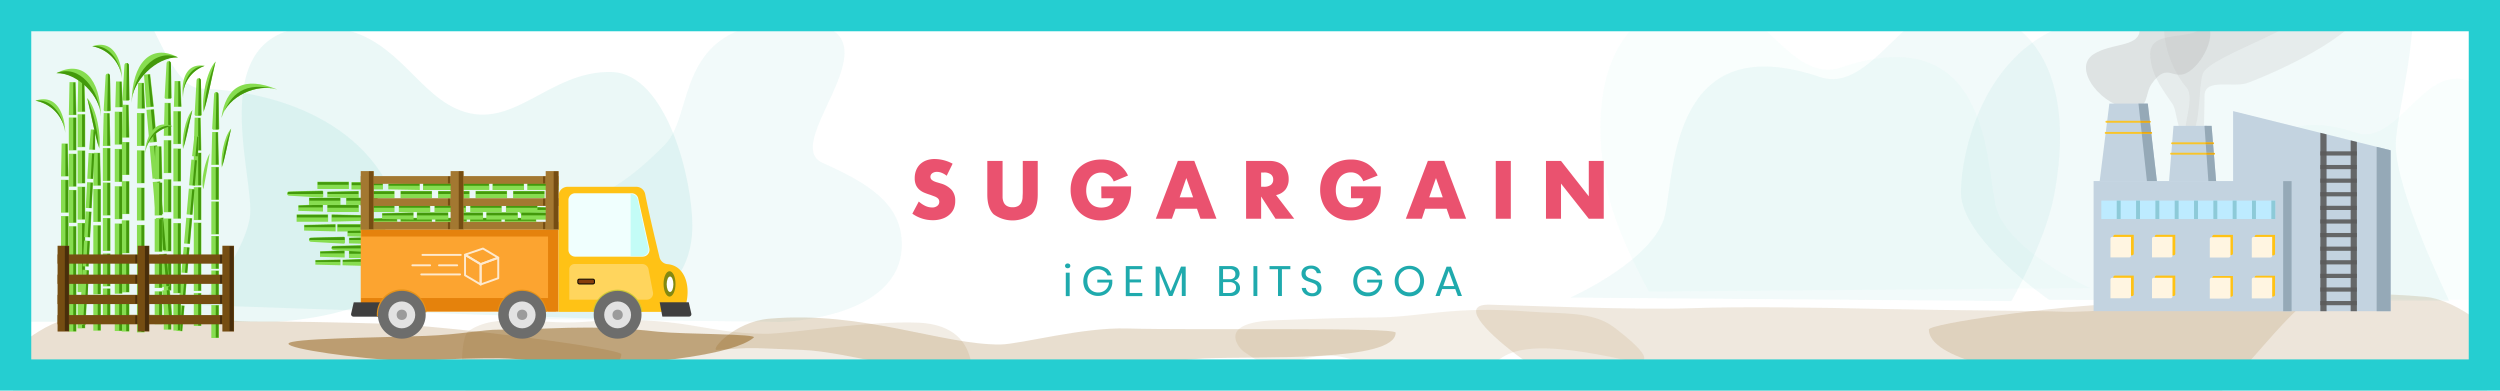 <svg xmlns="http://www.w3.org/2000/svg" xmlns:xlink="http://www.w3.org/1999/xlink" viewBox="0 0 640 100"><defs><style>.cls-1,.cls-31,.cls-41{fill:none;}.cls-19,.cls-2{fill:#fff;}.cls-3,.cls-4{fill:#3bb7b1;}.cls-10,.cls-3{opacity:0.1;}.cls-4{opacity:0.07;}.cls-5{fill:#79d1ca;opacity:0.15;}.cls-6{fill:#7de2db;opacity:0.05;}.cls-10,.cls-11,.cls-12,.cls-13,.cls-7,.cls-8,.cls-9{fill:#8e5c13;}.cls-7{opacity:0.5;}.cls-38,.cls-8{opacity:0.19;}.cls-9{opacity:0.16;}.cls-11{opacity:0.11;}.cls-12{opacity:0.2;}.cls-13{opacity:0.14;}.cls-14{fill:#87dd50;}.cls-15{fill:#43990b;}.cls-16{fill:#fca430;}.cls-17{fill:#ffc215;}.cls-18{fill:#e5820c;}.cls-19{opacity:0.31;}.cls-20{fill:#f0fffe;}.cls-21{clip-path:url(#clip-path);}.cls-22{fill:#c3fcf6;}.cls-23{fill:#3f3f3f;}.cls-24{fill:#e5921a;}.cls-25{fill:#6d6d6c;}.cls-26{fill:#e2e2e2;}.cls-27{fill:#9b9b9b;}.cls-28{fill:#ccc836;}.cls-29{fill:#838911;}.cls-30{opacity:0.76;}.cls-31{stroke:#fff;}.cls-31,.cls-41{stroke-linecap:round;stroke-linejoin:round;stroke-width:0.5px;}.cls-32{fill:#873e0c;stroke:#000;stroke-miterlimit:10;stroke-width:0.25px;}.cls-33{fill:#a37831;}.cls-34{fill:#754d12;}.cls-35{fill:#492e0b;}.cls-36,.cls-37,.cls-38{fill:#bababa;}.cls-36{opacity:0.36;}.cls-37{opacity:0.22;}.cls-39{fill:#c3d3e0;}.cls-40{fill:#95a9b7;}.cls-41{stroke:#ffc215;}.cls-41,.cls-46{opacity:0.9;}.cls-42{fill:#e8a613;}.cls-43{fill:#fff5e1;}.cls-44{fill:#bdebff;}.cls-45{fill:#8dcad8;}.cls-46{fill:#5b5b5b;}.cls-47{fill:#25ced1;}.cls-48{fill:#ea526f;}.cls-49{fill:#1faaad;}</style><clipPath id="clip-path"><path class="cls-1" d="M164.36,65.58H147.43a1.7,1.7,0,0,1-1.7-1.7V51.38a1.7,1.7,0,0,1,1.7-1.71h14.15A1.7,1.7,0,0,1,163.24,51L166,63.51A1.7,1.7,0,0,1,164.36,65.58Z"/></clipPath></defs><g id="TITLE"><rect class="cls-2" width="640" height="100"/></g><g id="Layer_23" data-name="Layer 23"><g id="cloud_bg" data-name="cloud bg"><path class="cls-3" d="M51.19,78.11S62.11,66,63.93,55.86,50,4.26,84.38,7c16.2,1.28,21.49,15.71,32.15,20.71,14.54,6.81,23.67-9.78,40.13-9.27,14.08.44,20.73,27.78,20.58,39.75-.27,21.45-23.66,23.41-23.66,23.41h0Z"/><path class="cls-4" d="M129.37,81.59s6.84-14.85,11.48-22.73c6.51-11.07,11.25-3.22,29.51-22,7.46-7.7,2.3-30.31,30.43-31.23,34.94-1.14-2.18,30.7,9.76,36.05C222,46.78,231,52.08,230.87,62.76c-.24,19.15-31.14,19.64-31.14,19.64h0Z"/><path class="cls-4" d="M524.54,76.74S502,61.2,502,49.25,510.16-.37,549.54,4.67C563.43,6.45,585.28-20,599.31-20.67c30.55-1.53,14,45.8,14,57.75S627,77,627,77Z"/><path class="cls-5" d="M-21.78,82.36S-2.5,60.58-2.5,49.28-35.8-19.89,14.11-19.89c20.7,0,25.79,42.16,37.3,42.57,25.33.9,51.3,13.21,52.46,42.41.64,15.81-33.09,17.27-33.09,17.27Z"/><path class="cls-6" d="M535.08,73.74S513.14,64,510.77,52.26s-2-47.73-39.6-34.95C457.9,21.82,449-3.23,435.07-1.13,404.83,3.44,409,36.43,411.34,48.15s10.81,26.49,10.81,26.49Z"/><path class="cls-6" d="M555.39,76.16s16.38-7.3,18.15-16S575,24.48,603.11,34c9.91,3.37,16.58-15.33,26.95-13.77,22.58,3.42,19.49,28.05,17.71,36.8s-8.06,19.78-8.06,19.78Z"/><path class="cls-4" d="M402,76.18s21.93-9.76,24.31-21.47,2-47.73,39.59-35C479.13,24.26,488.07-.79,502,1.31c30.24,4.58,26.1,37.57,23.73,49.28s-10.81,26.49-10.81,26.49Z"/></g><g id="ground"><path class="cls-7" d="M192.94,86.44c-5.23,4.46-26.61,6.48-37.58,7-9.64.41-22-1.75-27.54-1.79-11.38-.07-20.33,1-25.2.72-11.05-.6-28.77-3-28.77-4.38s21.89-1.53,35.11-2c8.89-.34,14.83-1.65,18.86-1.6,11.47.14,22.13-1.58,40.62.53C175.33,85.62,194.15,85.41,192.94,86.44Z"/><path class="cls-8" d="M2.1,92.43C4.42,93.5.17,112.43,14.39,113c11.85.44,32.09-3.3,51-3.75,14.75-.34,38.13-7,44.43-7.31,14.32-.6,49.22-3.66,49.24-11.24,0-1.48-44.07-7.33-61.2-7.85-11.52-.35-25.64-.59-30.86-.54-14.86.15-23-3.36-46.92-1.24C11.16,81.8.4,91.65,2.1,92.43Z"/><path class="cls-9" d="M638.82,87.44c-2.32,1.07,1.93,20-12.29,20.52-11.85.43-31.73-11.51-50.67-12-14.75-.34-38.48,1.16-44.78.89-14.32-.59-37.27-4.9-37.29-12.49,0-1.47,32.12-6.08,49.25-6.6,11.52-.34,25.64-.58,30.86-.53,14.86.14,23-3.36,46.92-1.25C629.76,76.81,640.52,86.65,638.82,87.44Z"/><path class="cls-10" d="M413.08,83.71c1.76,1.33,14.84,11.07,2.86,8.43-40.68-9-28.06,5.44-44.38,5.23-12.71-.16-24.92-6.12-30.35-6.29-12.35-.39-12.08,6.73-22.92-1.15-1-.74-7-7.32,7.76-7.92,9.92-.4,20.87-.72,25.37-.73,12.81,0,19.77-3.1,40.42-1.49C399.55,80.38,407.66,79.62,413.08,83.71Z"/><path class="cls-11" d="M119.76,84.92c-2.25,1.69-4.12,26.07,11.42,23.9,56.2-7.85,33.71-1.33,54.59-1.6C202,107,210,117.42,217,117.21c15.8-.49,30,3,31-13.56.11-1.62,5.85-20.29-13-21.05-12.7-.52-33.13,2.86-38.89,2.85-16.39,0-21-5.09-47.46-3C138.8,83.18,126.7,79.68,119.76,84.92Z"/><path class="cls-12" d="M183.52,89.58c10-.71,7.72-.52,21.94,0,11.86.44,32.63,7.4,51.56,7,14.75-.35,44.91-4.56,51.21-4.82,14.32-.6,49,1,49.06-6.6,0-1.48-51.56-.56-68.69-1.07-11.52-.35-27.24,4-32.47,4.1-14.86.14-35.28-8.71-59.23-6.6C188,82.34,181.65,89.71,183.52,89.58Z"/><path class="cls-13" d="M381.38,78c8.95.21,37.69,1.42,51.91.89,11.85-.43,31-.21,50,.23,14.75.34,38.12.4,44.42.67,14.33.59,67.2-6.67,61.55-1.61C576.73,89.35,565,110.47,547.83,111c-11.52.35-64-7.62-69.22-7.67-14.86-.14-41,3.71-64.94,1.6C404.73,104.13,366.21,77.63,381.38,78Z"/></g><g id="cane"><rect class="cls-14" x="15.62" y="46.03" width="1.95" height="8.42"/><rect class="cls-15" x="16.75" y="46.11" width="0.71" height="8.23"/><polygon class="cls-14" points="17.57 45.16 15.62 45.16 15.78 36.75 17.37 36.75 17.57 45.16"/><polygon class="cls-15" points="17.46 45.07 16.75 45.07 16.75 36.84 17.25 36.84 17.46 45.07"/><rect class="cls-14" x="15.62" y="55.31" width="1.95" height="8.42"/><rect class="cls-15" x="16.75" y="55.4" width="0.71" height="8.23"/><rect class="cls-14" x="15.62" y="73.87" width="1.95" height="8.42"/><rect class="cls-15" x="16.75" y="73.96" width="0.71" height="8.23"/><rect class="cls-14" x="15.62" y="64.59" width="1.95" height="8.42"/><rect class="cls-15" x="16.75" y="64.68" width="0.71" height="8.23"/><rect class="cls-14" x="23.89" y="48.39" width="1.95" height="8.42"/><rect class="cls-15" x="25.02" y="48.48" width="0.71" height="8.23"/><polygon class="cls-14" points="25.84 47.53 23.89 47.53 24.05 39.11 25.64 39.11 25.84 47.53"/><polygon class="cls-15" points="25.73 47.43 25.02 47.43 25.02 39.2 25.53 39.2 25.73 47.43"/><rect class="cls-14" x="23.89" y="57.67" width="1.95" height="8.42"/><rect class="cls-15" x="25.02" y="57.77" width="0.71" height="8.23"/><rect class="cls-14" x="23.89" y="76.23" width="1.95" height="8.42"/><rect class="cls-15" x="25.02" y="76.32" width="0.71" height="8.23"/><rect class="cls-14" x="23.89" y="66.95" width="1.95" height="8.42"/><rect class="cls-15" x="25.02" y="67.04" width="0.71" height="8.23"/><rect class="cls-14" x="19.87" y="47.8" width="1.95" height="8.42"/><rect class="cls-15" x="21.01" y="47.89" width="0.71" height="8.23"/><polygon class="cls-14" points="21.82 28.62 19.87 28.62 20.03 20.2 21.62 20.2 21.82 28.62"/><polygon class="cls-15" points="21.72 28.53 21.01 28.53 21.01 20.3 21.51 20.3 21.72 28.53"/><rect class="cls-14" x="19.87" y="57.08" width="1.95" height="8.42"/><rect class="cls-15" x="21.01" y="57.18" width="0.71" height="8.23"/><rect class="cls-14" x="19.87" y="29.25" width="1.95" height="8.42"/><rect class="cls-15" x="21.01" y="29.33" width="0.71" height="8.23"/><rect class="cls-14" x="19.87" y="38.53" width="1.95" height="8.42"/><rect class="cls-15" x="21.01" y="38.62" width="0.71" height="8.23"/><rect class="cls-14" x="19.87" y="75.64" width="1.95" height="8.42"/><rect class="cls-15" x="21.01" y="75.73" width="0.71" height="8.23"/><rect class="cls-14" x="19.87" y="66.36" width="1.95" height="8.42"/><rect class="cls-15" x="21.01" y="66.45" width="0.71" height="8.23"/><rect class="cls-14" x="41.93" y="35.89" width="1.95" height="8.42"/><rect class="cls-15" x="43.06" y="35.98" width="0.71" height="8.23"/><rect class="cls-14" x="41.93" y="45.91" width="1.95" height="8.42"/><rect class="cls-15" x="43.06" y="46" width="0.71" height="8.23"/><rect class="cls-14" x="41.93" y="55.93" width="1.95" height="8.42"/><rect class="cls-15" x="43.06" y="56.03" width="0.71" height="8.23"/><rect class="cls-14" x="41.93" y="65.95" width="1.95" height="8.42"/><rect class="cls-15" x="43.06" y="66.05" width="0.71" height="8.23"/><rect class="cls-14" x="41.93" y="75.97" width="1.95" height="8.42"/><rect class="cls-15" x="43.06" y="76.07" width="0.71" height="8.23"/><polygon class="cls-14" points="43.88 34.76 41.93 34.76 42.15 26.34 43.69 26.34 43.88 34.76"/><polygon class="cls-15" points="43.77 34.67 43.06 34.67 43.06 26.44 43.59 26.44 43.77 34.67"/><path class="cls-14" d="M43.54,25.29h-1a.37.37,0,0,1-.4-.32l.5-8.78c0-.18.2-.52.42-.52h.21a.56.56,0,0,1,.48.43L43.93,25A.36.36,0,0,1,43.54,25.29Z"/><path class="cls-15" d="M43.84,25.07c0,.17-.78.12-.78.12l.18-9.55a.93.93,0,0,1,.47.36C43.84,16.26,43.76,22.71,43.84,25.07Z"/><rect class="cls-14" x="54.1" y="42.74" width="1.95" height="8.42"/><rect class="cls-15" x="55.23" y="42.84" width="0.71" height="8.23"/><rect class="cls-14" x="54.1" y="51.58" width="1.95" height="8.42"/><rect class="cls-15" x="55.23" y="51.68" width="0.71" height="8.23"/><rect class="cls-14" x="54.1" y="60.42" width="1.95" height="8.42"/><rect class="cls-15" x="55.23" y="60.52" width="0.71" height="8.23"/><rect class="cls-14" x="54.1" y="69.26" width="1.95" height="8.42"/><rect class="cls-15" x="55.23" y="69.36" width="0.71" height="8.23"/><rect class="cls-14" x="54.1" y="78.1" width="1.95" height="8.42"/><rect class="cls-15" x="55.23" y="78.19" width="0.71" height="8.23"/><polygon class="cls-14" points="56.05 42.2 54.1 42.2 54.32 33.79 55.86 33.79 56.05 42.2"/><polygon class="cls-15" points="55.94 42.11 55.23 42.11 55.23 33.88 55.76 33.88 55.94 42.11"/><path class="cls-14" d="M55.71,33.21h-1a.37.37,0,0,1-.4-.32l.5-8.78c0-.18.2-.52.42-.52h.21a.55.55,0,0,1,.48.42l.22,8.88A.36.36,0,0,1,55.71,33.21Z"/><path class="cls-15" d="M56,33c0,.17-.78.12-.78.12l.18-9.55a1,1,0,0,1,.47.35C56,24.17,55.93,30.62,56,33Z"/><rect class="cls-14" x="49.61" y="39.08" width="1.95" height="8.42"/><rect class="cls-15" x="50.74" y="39.17" width="0.71" height="8.23"/><rect class="cls-14" x="49.61" y="47.92" width="1.95" height="8.42"/><rect class="cls-15" x="50.74" y="48.01" width="0.71" height="8.23"/><rect class="cls-14" x="49.61" y="57" width="1.95" height="8.42"/><rect class="cls-15" x="50.74" y="57.09" width="0.71" height="8.23"/><rect class="cls-14" x="49.61" y="66.07" width="1.95" height="8.42"/><rect class="cls-15" x="50.74" y="66.16" width="0.71" height="8.23"/><rect class="cls-14" x="49.61" y="75.03" width="1.95" height="8.42"/><rect class="cls-15" x="50.74" y="75.12" width="0.71" height="8.23"/><polygon class="cls-14" points="51.56 38.54 49.61 38.54 49.83 30.13 51.37 30.13 51.56 38.54"/><polygon class="cls-15" points="51.45 38.45 50.74 38.45 50.74 30.22 51.27 30.22 51.45 38.45"/><path class="cls-14" d="M51.22,29.66h-1a.37.37,0,0,1-.4-.32l.5-8.78c0-.18.2-.52.42-.52h.21a.54.54,0,0,1,.48.43l.22,8.87A.36.36,0,0,1,51.22,29.66Z"/><path class="cls-15" d="M51.52,29.44c0,.18-.78.12-.78.12L50.92,20a.93.93,0,0,1,.47.36C51.52,20.63,51.44,27.08,51.52,29.44Z"/><rect class="cls-14" x="26.33" y="37.9" width="1.95" height="8.42"/><rect class="cls-15" x="27.46" y="37.99" width="0.71" height="8.23"/><rect class="cls-14" x="26.33" y="46.74" width="1.95" height="8.42"/><rect class="cls-15" x="27.46" y="46.83" width="0.71" height="8.23"/><rect class="cls-14" x="26.33" y="55.81" width="1.95" height="8.42"/><rect class="cls-15" x="27.46" y="55.91" width="0.71" height="8.23"/><rect class="cls-14" x="26.33" y="64.89" width="1.95" height="8.42"/><rect class="cls-15" x="27.46" y="64.98" width="0.71" height="8.23"/><rect class="cls-14" x="26.33" y="73.85" width="1.95" height="8.42"/><rect class="cls-15" x="27.46" y="73.94" width="0.71" height="8.23"/><polygon class="cls-14" points="28.28 37.36 26.33 37.36 26.55 28.94 28.09 28.94 28.28 37.36"/><polygon class="cls-15" points="28.17 37.27 27.46 37.27 27.46 29.04 28 29.04 28.17 37.27"/><path class="cls-14" d="M27.94,28.48h-1a.37.37,0,0,1-.4-.32l.5-8.78c0-.18.2-.52.42-.52h.21a.54.54,0,0,1,.48.43l.23,8.87A.37.37,0,0,1,27.94,28.48Z"/><path class="cls-15" d="M28.25,28.26c0,.17-.79.12-.79.12l.18-9.55a.93.93,0,0,1,.47.36C28.24,19.45,28.16,25.9,28.25,28.26Z"/><rect class="cls-14" x="47.4" y="55.8" width="1.53" height="6.6" transform="translate(5.33 -3.97) rotate(5)"/><rect class="cls-15" x="48.29" y="55.91" width="0.56" height="6.45" transform="translate(5.34 -4.01) rotate(5)"/><rect class="cls-14" x="48.05" y="48.35" width="1.53" height="6.6" transform="translate(4.69 -4.06) rotate(5)"/><rect class="cls-15" x="48.94" y="48.48" width="0.56" height="6.45" transform="translate(4.69 -4.09) rotate(5)"/><rect class="cls-14" x="48.7" y="40.9" width="1.53" height="6.6" transform="translate(4.04 -4.14) rotate(5)"/><rect class="cls-15" x="49.59" y="41.01" width="0.56" height="6.45" transform="translate(4.04 -4.18) rotate(5)"/><polygon class="cls-14" points="50.69 40.1 49.17 39.97 49.76 34.83 50.92 34.93 50.69 40.1"/><polygon class="cls-15" points="50.63 40.02 50.04 39.97 50.48 34.96 50.84 34.99 50.63 40.02"/><rect class="cls-14" x="46.74" y="63.26" width="1.53" height="6.6" transform="translate(5.98 -3.89) rotate(5)"/><rect class="cls-15" x="47.63" y="63.37" width="0.56" height="6.45" transform="translate(5.99 -3.92) rotate(5)"/><rect class="cls-14" x="46.09" y="70.71" width="1.53" height="6.6" transform="translate(6.63 -3.8) rotate(5)"/><rect class="cls-15" x="46.98" y="70.82" width="0.56" height="6.45" transform="translate(6.63 -3.84) rotate(5)"/><rect class="cls-14" x="45.44" y="78.17" width="1.53" height="6.6" transform="translate(7.28 -3.72) rotate(5)"/><rect class="cls-15" x="46.33" y="78.27" width="0.56" height="6.45" transform="translate(7.28 -3.75) rotate(5)"/><rect class="cls-14" x="21.73" y="54.15" width="1.53" height="6.6" transform="translate(3.04 -1.1) rotate(3)"/><rect class="cls-15" x="22.62" y="54.24" width="0.56" height="6.45" transform="translate(3.04 -1.12) rotate(3)"/><rect class="cls-14" x="22.12" y="46.67" width="1.53" height="6.6" transform="translate(2.65 -1.13) rotate(3)"/><rect class="cls-15" x="23.01" y="46.79" width="0.56" height="6.45" transform="translate(2.65 -1.15) rotate(3)"/><rect class="cls-14" x="22.51" y="39.2" width="1.53" height="6.6" transform="translate(2.26 -1.16) rotate(3)"/><rect class="cls-15" x="23.4" y="39.3" width="0.56" height="6.45" transform="translate(2.26 -1.18) rotate(3)"/><polygon class="cls-14" points="24.36 38.37 22.83 38.29 23.25 33.13 24.41 33.19 24.36 38.37"/><polygon class="cls-15" points="24.29 38.29 23.71 38.26 23.97 33.23 24.33 33.25 24.29 38.29"/><rect class="cls-14" x="21.34" y="61.62" width="1.53" height="6.6" transform="translate(3.43 -1.07) rotate(3)"/><rect class="cls-15" x="22.23" y="61.71" width="0.56" height="6.45" transform="translate(3.43 -1.09) rotate(3)"/><rect class="cls-14" x="20.95" y="69.09" width="1.53" height="6.6" transform="translate(3.82 -1.04) rotate(3)"/><rect class="cls-15" x="21.84" y="69.19" width="0.56" height="6.45" transform="matrix(1, 0.05, -0.05, 1, 3.82, -1.06)"/><rect class="cls-14" x="20.55" y="76.56" width="1.53" height="6.6" transform="translate(4.21 -1.01) rotate(3)"/><rect class="cls-15" x="21.44" y="76.66" width="0.56" height="6.45" transform="translate(4.21 -1.03) rotate(3)"/><rect class="cls-14" x="31.18" y="36.36" width="1.95" height="8.42"/><rect class="cls-15" x="32.31" y="36.46" width="0.71" height="8.23"/><rect class="cls-14" x="31.18" y="46.38" width="1.95" height="8.42"/><rect class="cls-15" x="32.31" y="46.48" width="0.71" height="8.23"/><rect class="cls-14" x="31.18" y="56.4" width="1.95" height="8.42"/><rect class="cls-15" x="32.31" y="56.5" width="0.71" height="8.23"/><rect class="cls-14" x="31.18" y="66.43" width="1.95" height="8.42"/><rect class="cls-15" x="32.31" y="66.52" width="0.71" height="8.23"/><rect class="cls-14" x="31.18" y="76.45" width="1.95" height="8.42"/><rect class="cls-15" x="32.31" y="76.54" width="0.71" height="8.23"/><polygon class="cls-14" points="33.13 35.23 31.18 35.23 31.4 26.82 32.93 26.82 33.13 35.23"/><polygon class="cls-15" points="33.02 35.14 32.31 35.14 32.31 26.91 32.84 26.91 33.02 35.14"/><path class="cls-14" d="M32.79,25.76H31.74a.36.36,0,0,1-.39-.32l.5-8.78c0-.18.2-.52.41-.52h.21a.56.56,0,0,1,.49.43l.22,8.87A.36.36,0,0,1,32.79,25.76Z"/><path class="cls-15" d="M33.09,25.54c0,.18-.78.13-.78.13l.17-9.55a.9.9,0,0,1,.48.35C33.09,16.73,33,23.18,33.09,25.54Z"/><rect class="cls-14" x="29.38" y="47.68" width="1.95" height="8.42"/><rect class="cls-15" x="30.52" y="47.77" width="0.71" height="8.23"/><rect class="cls-14" x="29.38" y="38.13" width="1.95" height="8.42"/><rect class="cls-15" x="30.52" y="38.26" width="0.71" height="8.23"/><rect class="cls-14" x="29.38" y="28.59" width="1.95" height="8.42"/><rect class="cls-15" x="30.52" y="28.68" width="0.71" height="8.23"/><polygon class="cls-14" points="31.46 27.46 29.51 27.46 29.7 20.86 31.18 20.86 31.46 27.46"/><polygon class="cls-15" points="31.37 27.37 30.62 27.37 30.62 20.94 31.09 20.94 31.37 27.37"/><rect class="cls-14" x="29.38" y="57.22" width="1.95" height="8.42"/><rect class="cls-15" x="30.52" y="57.32" width="0.71" height="8.23"/><rect class="cls-14" x="29.38" y="66.77" width="1.95" height="8.42"/><rect class="cls-15" x="30.52" y="66.86" width="0.71" height="8.23"/><rect class="cls-14" x="29.38" y="76.32" width="1.95" height="8.42"/><rect class="cls-15" x="30.52" y="76.41" width="0.71" height="8.23"/><rect class="cls-14" x="35.06" y="48.03" width="1.95" height="8.42"/><rect class="cls-15" x="36.19" y="48.13" width="0.71" height="8.23"/><rect class="cls-14" x="35.06" y="38.49" width="1.95" height="8.42"/><rect class="cls-15" x="36.19" y="38.61" width="0.71" height="8.23"/><rect class="cls-14" x="35.06" y="28.94" width="1.95" height="8.42"/><rect class="cls-15" x="36.19" y="29.04" width="0.71" height="8.23"/><polygon class="cls-14" points="37.13 27.81 35.18 27.81 35.37 21.22 36.85 21.22 37.13 27.81"/><polygon class="cls-15" points="37.04 27.72 36.3 27.72 36.3 21.3 36.76 21.3 37.04 27.72"/><rect class="cls-14" x="35.06" y="57.58" width="1.95" height="8.42"/><rect class="cls-15" x="36.19" y="57.67" width="0.71" height="8.23"/><rect class="cls-14" x="35.06" y="67.12" width="1.95" height="8.42"/><rect class="cls-15" x="36.19" y="67.22" width="0.71" height="8.23"/><rect class="cls-14" x="35.06" y="76.67" width="1.95" height="8.42"/><rect class="cls-15" x="36.19" y="76.76" width="0.71" height="8.23"/><rect class="cls-14" x="17.62" y="48.63" width="1.95" height="8.42"/><rect class="cls-15" x="18.76" y="48.71" width="0.71" height="8.23"/><polygon class="cls-14" points="19.57 29.45 17.62 29.45 17.79 21.03 19.38 21.03 19.57 29.45"/><polygon class="cls-15" points="19.47 29.35 18.76 29.35 18.76 21.13 19.26 21.13 19.47 29.35"/><rect class="cls-14" x="17.62" y="57.91" width="1.95" height="8.42"/><rect class="cls-15" x="18.76" y="58" width="0.71" height="8.23"/><rect class="cls-14" x="17.62" y="30.08" width="1.95" height="8.42"/><rect class="cls-15" x="18.76" y="30.16" width="0.71" height="8.23"/><rect class="cls-14" x="17.62" y="39.36" width="1.95" height="8.42"/><rect class="cls-15" x="18.76" y="39.45" width="0.71" height="8.23"/><rect class="cls-14" x="17.62" y="76.47" width="1.95" height="8.42"/><rect class="cls-15" x="18.76" y="76.56" width="0.71" height="8.23"/><rect class="cls-14" x="17.62" y="67.19" width="1.95" height="8.42"/><rect class="cls-15" x="18.76" y="67.28" width="0.71" height="8.23"/><rect class="cls-14" x="39.47" y="46.5" width="1.95" height="8.42" transform="translate(-4.27 3.72) rotate(-5)"/><rect class="cls-15" x="40.61" y="46.54" width="0.71" height="8.23" transform="translate(-4.26 3.76) rotate(-5)"/><polygon class="cls-14" points="39.38 27.33 37.44 27.5 36.87 19.1 38.45 18.96 39.38 27.33"/><polygon class="cls-15" points="39.27 27.24 38.56 27.3 37.85 19.11 38.35 19.06 39.27 27.24"/><rect class="cls-14" x="40.28" y="55.75" width="1.95" height="8.42" transform="translate(-5.07 3.82) rotate(-5)"/><rect class="cls-15" x="41.42" y="55.8" width="0.71" height="8.23" transform="translate(-5.06 3.87) rotate(-5)"/><rect class="cls-14" x="37.86" y="28.02" width="1.95" height="8.42" transform="translate(-2.66 3.51) rotate(-5)"/><rect class="cls-15" x="38.99" y="28.06" width="0.71" height="8.23" transform="translate(-2.65 3.55) rotate(-5)"/><rect class="cls-14" x="38.67" y="37.27" width="1.95" height="8.42" transform="translate(-3.46 3.61) rotate(-5)"/><rect class="cls-15" x="39.8" y="37.31" width="0.71" height="8.23" transform="translate(-3.46 3.66) rotate(-5)"/><rect class="cls-14" x="41.9" y="74.24" width="1.95" height="8.42" transform="translate(-6.67 4.04) rotate(-5)"/><rect class="cls-15" x="43.03" y="74.28" width="0.71" height="8.23" transform="translate(-6.67 4.08) rotate(-5)"/><rect class="cls-14" x="41.09" y="64.99" width="1.95" height="8.42" transform="translate(-5.87 3.93) rotate(-5)"/><rect class="cls-15" x="42.23" y="65.04" width="0.71" height="8.23" transform="translate(-5.86 3.97) rotate(-5)"/><rect class="cls-14" x="44.39" y="47.56" width="1.95" height="8.42"/><rect class="cls-15" x="45.53" y="47.66" width="0.71" height="8.23"/><rect class="cls-14" x="44.39" y="38.02" width="1.95" height="8.42"/><rect class="cls-15" x="45.53" y="38.14" width="0.71" height="8.23"/><rect class="cls-14" x="44.39" y="28.47" width="1.95" height="8.42"/><rect class="cls-15" x="45.53" y="28.56" width="0.71" height="8.23"/><polygon class="cls-14" points="46.47 27.34 44.52 27.34 44.7 20.75 46.19 20.75 46.47 27.34"/><polygon class="cls-15" points="46.38 27.25 45.63 27.25 45.63 20.82 46.09 20.82 46.38 27.25"/><rect class="cls-14" x="44.39" y="57.11" width="1.95" height="8.42"/><rect class="cls-15" x="45.53" y="57.2" width="0.71" height="8.23"/><rect class="cls-14" x="44.39" y="66.65" width="1.95" height="8.42"/><rect class="cls-15" x="45.53" y="66.75" width="0.71" height="8.23"/><rect class="cls-14" x="44.39" y="76.2" width="1.95" height="8.42"/><rect class="cls-15" x="45.53" y="76.29" width="0.71" height="8.23"/><rect class="cls-14" x="39.6" y="46.74" width="1.95" height="8.42"/><rect class="cls-15" x="40.74" y="46.82" width="0.71" height="8.23"/><polygon class="cls-14" points="41.55 45.87 39.6 45.87 39.77 37.46 41.35 37.46 41.55 45.87"/><polygon class="cls-15" points="41.45 45.78 40.74 45.78 40.74 37.55 41.24 37.55 41.45 45.78"/><rect class="cls-14" x="39.6" y="56.02" width="1.95" height="8.42"/><rect class="cls-15" x="40.74" y="56.11" width="0.71" height="8.23"/><rect class="cls-14" x="39.6" y="74.58" width="1.95" height="8.42"/><rect class="cls-15" x="40.74" y="74.67" width="0.71" height="8.23"/><rect class="cls-14" x="39.6" y="65.3" width="1.95" height="8.42"/><rect class="cls-15" x="40.74" y="65.39" width="0.71" height="8.23"/><path class="cls-14" d="M56.67,30.18c1.71-5.69,9.1-8.84,14.33-7.26C62.42,19.38,57.82,22.15,56.67,30.18Z"/><path class="cls-15" d="M56.67,30.18c1.71-5.69,9.23-8.85,14.22-7.3C62.65,20.82,59.15,23.72,56.67,30.18Z"/><path class="cls-14" d="M45.57,14.68c-6.17-.2-11.72,6-11.88,11.7C33.79,16.09,38.6,11,45.57,14.68Z"/><path class="cls-15" d="M45.57,14.68c-5.64-.09-11.77,6.15-11.89,11.57C34.2,19,39.35,12.21,45.57,14.68Z"/><path class="cls-14" d="M14.45,18.72c5.9-.19,11.22,5.77,11.38,11.2C25.72,20.07,21.13,15.23,14.45,18.72Z"/><path class="cls-15" d="M14.45,18.72c5.4-.09,11.27,5.89,11.39,11.08C25.34,22.85,20.4,16.36,14.45,18.72Z"/><path class="cls-14" d="M52.39,16.86c-5.17-.89-6.08,4.45-5.52,8.24A8.27,8.27,0,0,1,52.39,16.86Z"/><path class="cls-15" d="M52.39,16.86c-3.66.05-5.73,4.09-5.52,8.24A8.27,8.27,0,0,1,52.39,16.86Z"/><path class="cls-14" d="M44.12,32.28c-4.88-1.91-6.84,3.14-7,7A8.24,8.24,0,0,1,44.12,32.28Z"/><path class="cls-15" d="M44.12,32.28c-3.6-.69-6.42,2.86-7,7A8.24,8.24,0,0,1,44.12,32.28Z"/><path class="cls-14" d="M9.08,25.78c5.62-1.91,7.58,3.91,7.62,8.25A9.36,9.36,0,0,0,9.08,25.78Z"/><path class="cls-15" d="M9.08,25.78c4.1-.59,7.12,3.57,7.62,8.25A9.36,9.36,0,0,0,9.08,25.78Z"/><path class="cls-14" d="M23.62,11.84c5.61-1.91,7.57,3.9,7.61,8.24A9.34,9.34,0,0,0,23.62,11.84Z"/><path class="cls-15" d="M23.62,11.84c4.1-.59,7.11,3.56,7.61,8.24A9.34,9.34,0,0,0,23.62,11.84Z"/><path class="cls-14" d="M55.21,15.74c-.59,2.79-2.22,9.92-3.12,13m3.12-13c-2.5,2.55-3.65,10-3.12,13"/><path class="cls-15" d="M55.17,15.76c-.75,2.72-1.94,9.58-2.94,12.56m2.94-12.56a40.24,40.24,0,0,0-2.94,12.56"/><path class="cls-14" d="M22.3,25.08c.59,2.79,2.23,9.91,3.12,13m-3.12-13c2.5,2.54,3.66,10,3.12,13"/><path class="cls-15" d="M22.34,25.1c.75,2.72,1.94,9.58,2.94,12.55M22.34,25.1a40.18,40.18,0,0,1,2.94,12.55"/><path class="cls-14" d="M49.26,28.19c-.45,2.15-1.71,7.63-2.4,10m2.4-10c-1.92,2-2.81,7.73-2.4,10"/><path class="cls-15" d="M49.23,28.2c-.58,2.1-1.49,7.38-2.26,9.66m2.26-9.66A30.92,30.92,0,0,0,47,37.86"/><path class="cls-14" d="M59.19,32.92c-.46,2.14-1.71,7.63-2.4,10m2.4-10c-1.93,2-2.81,7.72-2.4,10"/><path class="cls-15" d="M59.16,32.93c-.58,2.09-1.49,7.37-2.26,9.66m2.26-9.66a30.92,30.92,0,0,0-2.26,9.66"/><path class="cls-14" d="M53.68,39.26c-.29,2.2-1.22,7.23-1.61,9.19m1.61-9.19c-1.09,1.83-2.4,7-1.61,9.19"/></g><g id="hori_cane" data-name="hori cane"><rect class="cls-14" x="105.63" y="52.65" width="1.87" height="8.07" transform="translate(49.88 163.25) rotate(-90)"/><rect class="cls-15" x="106.21" y="52.25" width="0.68" height="7.89" transform="translate(50.36 162.74) rotate(-90)"/><polygon class="cls-14" points="101.7 55.75 101.7 57.62 93.63 57.46 93.63 55.94 101.7 55.75"/><polygon class="cls-15" points="101.61 55.85 101.61 56.53 93.72 56.53 93.72 56.05 101.61 55.85"/><rect class="cls-14" x="114.52" y="52.65" width="1.87" height="8.07" transform="translate(58.77 172.14) rotate(-90)"/><rect class="cls-15" x="115.12" y="52.25" width="0.68" height="7.89" transform="translate(59.27 171.65) rotate(-90)"/><rect class="cls-14" x="132.31" y="52.65" width="1.87" height="8.07" transform="translate(76.56 189.93) rotate(-90)"/><rect class="cls-15" x="132.9" y="52.25" width="0.68" height="7.89" transform="translate(77.05 189.43) rotate(-90)"/><rect class="cls-14" x="123.42" y="52.65" width="1.87" height="8.07" transform="translate(67.67 181.04) rotate(-90)"/><rect class="cls-15" x="124.01" y="52.25" width="0.68" height="7.89" transform="translate(68.16 180.54) rotate(-90)"/><rect class="cls-14" x="105.17" y="49.31" width="1.87" height="8.07" transform="translate(52.77 159.45) rotate(-90)"/><rect class="cls-15" x="105.77" y="48.9" width="0.68" height="7.89" transform="translate(53.26 158.95) rotate(-90)"/><rect class="cls-14" x="96.02" y="49.31" width="1.87" height="8.07" transform="translate(43.62 150.3) rotate(-90)"/><rect class="cls-15" x="96.64" y="48.9" width="0.68" height="7.89" transform="translate(44.14 149.83) rotate(-90)"/><rect class="cls-14" x="96.02" y="45.78" width="1.87" height="8.07" transform="translate(47.15 146.77) rotate(-90)"/><rect class="cls-15" x="96.62" y="45.38" width="0.68" height="7.89" transform="translate(47.64 146.28) rotate(-90)"/><rect class="cls-14" x="105.63" y="45.78" width="1.87" height="8.07" transform="translate(56.75 156.37) rotate(-90)"/><rect class="cls-15" x="106.22" y="45.38" width="0.68" height="7.89" transform="translate(57.24 155.88) rotate(-90)"/><rect class="cls-14" x="115.23" y="45.78" width="1.87" height="8.07" transform="translate(66.36 165.98) rotate(-90)"/><rect class="cls-15" x="115.83" y="45.38" width="0.68" height="7.89" transform="translate(66.85 165.49) rotate(-90)"/><rect class="cls-14" x="124.84" y="45.78" width="1.87" height="8.07" transform="translate(75.96 175.58) rotate(-90)"/><rect class="cls-15" x="125.43" y="45.38" width="0.68" height="7.89" transform="translate(76.45 175.09) rotate(-90)"/><rect class="cls-14" x="134.44" y="45.78" width="1.87" height="8.07" transform="translate(85.57 185.19) rotate(-90)"/><rect class="cls-15" x="135.04" y="45.38" width="0.68" height="7.89" transform="translate(86.06 184.7) rotate(-90)"/><rect class="cls-14" x="86.87" y="49.31" width="1.87" height="8.07" transform="translate(34.47 141.15) rotate(-90)"/><rect class="cls-15" x="87.47" y="48.9" width="0.68" height="7.89" transform="translate(34.96 140.65) rotate(-90)"/><polygon class="cls-14" points="91.84 48.88 91.84 50.75 83.78 50.53 83.78 49.06 91.84 48.88"/><polygon class="cls-15" points="91.75 48.98 91.75 49.66 83.86 49.66 83.86 49.15 91.75 48.98"/><path class="cls-14" d="M82.76,49.2v1a.34.34,0,0,1-.3.38L74,50.1c-.17,0-.49-.19-.49-.4v-.2A.51.51,0,0,1,74,49l8.51-.21A.33.33,0,0,1,82.76,49.2Z"/><path class="cls-15" d="M82.56,48.91c.16,0,.11.75.11.75h-9s0-.46.09-.48C74,49.05,80.29,49,82.56,48.91Z"/><polygon class="cls-14" points="82.69 52.29 82.69 54.16 76.37 53.98 76.37 52.55 82.69 52.29"/><polygon class="cls-15" points="82.6 52.37 82.6 53.09 76.45 53.09 76.45 52.64 82.6 52.37"/><rect class="cls-14" x="92.42" y="61.09" width="1.87" height="8.07" transform="translate(28.24 158.48) rotate(-90)"/><rect class="cls-15" x="93.02" y="60.68" width="0.68" height="7.89" transform="translate(28.73 157.98) rotate(-90)"/><polygon class="cls-14" points="97.39 60.66 97.39 62.52 89.33 62.31 89.33 60.84 97.39 60.66"/><polygon class="cls-15" points="97.3 60.76 97.3 61.44 89.42 61.44 89.42 60.93 97.3 60.76"/><path class="cls-14" d="M88.31,61v1a.34.34,0,0,1-.3.38l-8.42-.48c-.17,0-.49-.19-.49-.4v-.2a.51.51,0,0,1,.4-.46L88,60.6A.34.34,0,0,1,88.31,61Z"/><path class="cls-15" d="M88.11,60.69c.16,0,.11.75.11.75h-9s0-.46.09-.49C79.51,60.83,85.84,60.77,88.11,60.69Z"/><polygon class="cls-14" points="88.24 64.06 88.24 65.93 81.92 65.75 81.92 64.33 88.24 64.06"/><polygon class="cls-15" points="88.15 64.15 88.15 64.87 82 64.87 82 64.42 88.15 64.15"/><rect class="cls-14" x="98.2" y="63.24" width="1.87" height="8.07" transform="translate(31.86 166.41) rotate(-90)"/><rect class="cls-15" x="98.79" y="62.83" width="0.68" height="7.89" transform="translate(32.36 165.91) rotate(-90)"/><polygon class="cls-14" points="103.17 62.81 103.17 64.68 95.1 64.47 95.1 62.99 103.17 62.81"/><polygon class="cls-15" points="103.08 62.91 103.08 63.59 95.19 63.59 95.19 63.08 103.08 62.91"/><path class="cls-14" d="M94.09,63.13v1a.35.35,0,0,1-.31.38L85.37,64c-.17,0-.5-.19-.5-.4v-.2a.53.53,0,0,1,.41-.46l8.5-.21A.35.35,0,0,1,94.09,63.13Z"/><path class="cls-15" d="M93.88,62.84c.17,0,.12.75.12.75H84.94s0-.46.1-.48C85.29,63,91.61,62.92,93.88,62.84Z"/><polygon class="cls-14" points="94.02 66.22 94.02 68.09 87.7 67.91 87.7 66.48 94.02 66.22"/><polygon class="cls-15" points="93.93 66.3 93.93 67.02 87.77 67.02 87.77 66.57 93.93 66.3"/><rect class="cls-14" x="89.44" y="54.29" width="1.87" height="8.07" transform="translate(32.05 148.7) rotate(-90)"/><rect class="cls-15" x="90.04" y="53.89" width="0.68" height="7.89" transform="translate(32.55 148.21) rotate(-90)"/><polygon class="cls-14" points="84.87 54.88 84.87 56.75 92.94 56.54 92.94 55.07 84.87 54.88"/><polygon class="cls-15" points="84.96 54.98 84.96 55.66 92.85 55.66 92.85 55.15 84.96 54.98"/><polygon class="cls-14" points="85.92 57.37 85.92 59.24 77.85 59.03 77.85 57.56 85.92 57.37"/><polygon class="cls-15" points="85.83 57.48 85.83 58.16 77.94 58.16 77.94 57.65 85.83 57.48"/><polygon class="cls-14" points="97.02 58.84 97.02 60.71 88.95 60.5 88.95 59.03 97.02 58.84"/><polygon class="cls-15" points="96.92 58.95 96.92 59.63 89.04 59.63 89.04 59.12 96.92 58.95"/><polygon class="cls-14" points="87.16 66.43 87.16 67.92 80.73 67.75 80.73 66.58 87.16 66.43"/><polygon class="cls-15" points="87.09 66.52 87.09 67.06 80.8 67.06 80.8 66.65 87.09 66.52"/><path class="cls-14" d="M133,53.28v1a.35.35,0,0,0,.31.38l8.42-.48c.17,0,.49-.19.49-.4v-.2a.52.52,0,0,0-.41-.46l-8.5-.22A.35.35,0,0,0,133,53.28Z"/><path class="cls-15" d="M133.23,53c-.16,0-.11.75-.11.75h9a1.89,1.89,0,0,0-.09-.49C141.83,53.12,135.5,53.07,133.23,53Z"/><polygon class="cls-14" points="92.32 57.38 92.32 59.25 98.64 59.07 98.64 57.65 92.32 57.38"/><polygon class="cls-15" points="92.41 57.47 92.41 58.18 98.57 58.18 98.57 57.74 92.41 57.47"/><rect class="cls-14" x="79.02" y="51.8" width="1.87" height="8.07" transform="translate(24.13 135.79) rotate(-90)"/><rect class="cls-15" x="79.62" y="51.39" width="0.68" height="7.89" transform="translate(24.62 135.29) rotate(-90)"/><rect class="cls-14" x="93.07" y="43.53" width="1.87" height="8.07" transform="translate(46.44 141.57) rotate(-90)"/><rect class="cls-15" x="93.66" y="43.13" width="0.68" height="7.89" transform="translate(46.93 141.07) rotate(-90)"/><rect class="cls-14" x="84.35" y="43.42" width="1.87" height="8.07" transform="translate(37.83 132.73) rotate(-90)"/><rect class="cls-15" x="84.94" y="43.01" width="0.68" height="7.89" transform="translate(38.33 132.24) rotate(-90)"/><rect class="cls-14" x="82.19" y="47.5" width="1.87" height="8.07" transform="translate(31.6 134.66) rotate(-90)"/><rect class="cls-15" x="82.79" y="47.09" width="0.68" height="7.89" transform="translate(32.1 134.16) rotate(-90)"/><rect class="cls-14" x="91.71" y="47.5" width="1.87" height="8.07" transform="translate(41.11 144.17) rotate(-90)"/><rect class="cls-15" x="92.3" y="47.09" width="0.68" height="7.89" transform="translate(41.61 143.68) rotate(-90)"/><polygon class="cls-14" points="92.55 50.7 92.55 52.57 98.87 52.39 98.87 50.97 92.55 50.7"/><polygon class="cls-15" points="92.64 50.79 92.64 51.5 98.79 51.5 98.79 51.06 92.64 50.79"/><rect class="cls-14" x="114.32" y="49.31" width="1.87" height="8.07" transform="translate(61.91 168.6) rotate(-90)"/><rect class="cls-15" x="114.91" y="48.9" width="0.68" height="7.89" transform="translate(62.41 168.1) rotate(-90)"/><rect class="cls-14" x="123.47" y="49.31" width="1.87" height="8.07" transform="translate(71.06 177.74) rotate(-90)"/><rect class="cls-15" x="124.06" y="48.9" width="0.68" height="7.89" transform="translate(71.56 177.25) rotate(-90)"/><rect class="cls-14" x="132.62" y="49.31" width="1.87" height="8.07" transform="translate(80.21 186.89) rotate(-90)"/><rect class="cls-15" x="133.21" y="48.9" width="0.68" height="7.89" transform="translate(80.71 186.4) rotate(-90)"/><rect class="cls-14" x="109.81" y="51.26" width="1.87" height="8.07" transform="translate(55.45 166.03) rotate(-90)"/><rect class="cls-15" x="110.39" y="50.85" width="0.68" height="7.89" transform="translate(55.94 165.53) rotate(-90)"/><polygon class="cls-14" points="105.88 54.36 105.88 56.23 97.81 56.07 97.81 54.55 105.88 54.36"/><polygon class="cls-15" points="105.79 54.45 105.79 55.14 97.9 55.14 97.9 54.65 105.79 54.45"/><rect class="cls-14" x="118.7" y="51.26" width="1.87" height="8.07" transform="translate(64.34 174.93) rotate(-90)"/><rect class="cls-15" x="119.29" y="50.85" width="0.68" height="7.89" transform="translate(64.84 174.43) rotate(-90)"/><rect class="cls-14" x="136.49" y="51.26" width="1.87" height="8.07" transform="translate(82.13 192.72) rotate(-90)"/><rect class="cls-15" x="137.08" y="50.85" width="0.68" height="7.89" transform="translate(82.62 192.21) rotate(-90)"/><rect class="cls-14" x="127.6" y="51.26" width="1.87" height="8.07" transform="translate(73.24 183.82) rotate(-90)"/><rect class="cls-15" x="128.19" y="50.85" width="0.68" height="7.89" transform="translate(73.73 183.32) rotate(-90)"/><rect class="cls-14" x="111.39" y="43.67" width="1.87" height="8.07" transform="translate(64.62 160.03) rotate(-90)"/><rect class="cls-15" x="111.98" y="43.26" width="0.68" height="7.89" transform="translate(65.11 159.52) rotate(-90)"/><polygon class="cls-14" points="107.47 46.77 107.47 48.64 99.4 48.48 99.4 46.96 107.47 46.77"/><polygon class="cls-15" points="107.38 46.87 107.38 47.55 99.49 47.55 99.49 47.07 107.38 46.87"/><rect class="cls-14" x="120.29" y="43.67" width="1.87" height="8.07" transform="translate(73.52 168.92) rotate(-90)"/><rect class="cls-15" x="120.88" y="43.26" width="0.68" height="7.89" transform="translate(74.01 168.43) rotate(-90)"/><rect class="cls-14" x="138.08" y="43.67" width="1.87" height="8.07" transform="translate(91.31 186.71) rotate(-90)"/><rect class="cls-15" x="138.66" y="43.26" width="0.68" height="7.89" transform="translate(91.8 186.21) rotate(-90)"/><rect class="cls-14" x="129.18" y="43.67" width="1.87" height="8.07" transform="translate(82.41 177.82) rotate(-90)"/><rect class="cls-15" x="129.77" y="43.26" width="0.68" height="7.89" transform="translate(82.91 177.32) rotate(-90)"/></g><g id="truck"><rect class="cls-16" x="92.35" y="58.69" width="50.65" height="21.09"/><path class="cls-17" d="M173.38,79.84H143V50.14a2.31,2.31,0,0,1,2.31-2.32h17.58a2.32,2.32,0,0,1,2.27,1.86c1,5.11,2.85,12.75,3.68,16.19a2.31,2.31,0,0,0,2,1.75,5.19,5.19,0,0,1,2.35.75c2.45,1.55,3.52,5.42,2.37,9.74A2.33,2.33,0,0,1,173.38,79.84Z"/><rect class="cls-18" x="140.3" y="58.85" width="2.58" height="20.85"/><rect class="cls-18" x="115.7" y="53.06" width="3.4" height="49.88" transform="translate(39.39 195.4) rotate(-90)"/><rect class="cls-18" x="116.59" y="34.76" width="1.7" height="49.88" transform="translate(57.73 177.14) rotate(-90)"/><path class="cls-19" d="M165.57,76.71H145.74V68.88a1.34,1.34,0,0,1,1.39-1.29h17.28A1.63,1.63,0,0,1,166,68.86l1.16,6A1.58,1.58,0,0,1,165.57,76.71Z"/><path class="cls-20" d="M164.53,65.7H147.26A1.74,1.74,0,0,1,145.52,64V51.2a1.73,1.73,0,0,1,1.74-1.73H161.7a1.72,1.72,0,0,1,1.69,1.36l2.84,12.75A1.74,1.74,0,0,1,164.53,65.7Z"/><g id="window"><g class="cls-21"><rect class="cls-22" x="161.44" y="49.23" width="5.1" height="18.2"/></g></g><path class="cls-23" d="M98,81.06h-7.5a.62.62,0,0,1-.61-.76l.67-2.91H98Z"/><g id="wheel_3" data-name="wheel 3"><path class="cls-24" d="M96.49,81a6.38,6.38,0,0,1,12.72-1.07"/><circle class="cls-25" cx="102.86" cy="80.58" r="6.12"/><circle class="cls-26" cx="102.86" cy="80.61" r="3.44"/><circle class="cls-27" cx="102.86" cy="80.59" r="1.32"/></g><g id="wheel_1" data-name="wheel 1"><path class="cls-28" d="M151.77,79.67a6.4,6.4,0,0,1,12.69.11"/><circle class="cls-25" cx="158.11" cy="80.58" r="6.12"/><circle class="cls-26" cx="158.11" cy="80.61" r="3.44"/><circle class="cls-27" cx="158.11" cy="80.59" r="1.32"/></g><path class="cls-23" d="M169.56,81.05h6.82a.62.62,0,0,0,.6-.76l-.66-2.91h-7.44Z"/><ellipse class="cls-29" cx="171.4" cy="72.68" rx="1.53" ry="3.25"/><ellipse class="cls-2" cx="171.53" cy="72.77" rx="0.86" ry="1.98"/><g id="wheel_2" data-name="wheel 2"><path class="cls-24" d="M127.33,79.67a6.4,6.4,0,0,1,12.69.11"/><circle class="cls-25" cx="133.67" cy="80.58" r="6.12"/><circle class="cls-26" cx="133.67" cy="80.61" r="3.44"/><circle class="cls-27" cx="133.67" cy="80.59" r="1.32"/></g><g id="cube" class="cls-30"><polygon class="cls-31" points="127.55 71.22 123.04 72.83 123.04 67.62 127.55 66.01 127.55 71.22"/><polygon class="cls-31" points="119.05 70.47 123.04 72.83 123.04 67.62 119.05 65.26 119.05 70.47"/><polygon class="cls-31" points="127.55 65.94 123.04 67.64 119.05 65.19 123.64 63.63 127.55 65.94"/><line class="cls-31" x1="107.85" y1="70.25" x2="117.77" y2="70.25"/><line class="cls-31" x1="108.15" y1="65.26" x2="117.95" y2="65.26"/><line class="cls-31" x1="112.39" y1="67.92" x2="117.03" y2="67.92"/><line class="cls-31" x1="105.57" y1="67.92" x2="110.1" y2="67.92"/></g><rect class="cls-32" x="147.93" y="71.46" width="4.24" height="1.23" rx="0.34"/><g id="truck_fence" data-name="truck fence"><rect class="cls-33" x="92.35" y="56.78" width="50.68" height="1.98"/><rect class="cls-34" x="114.67" y="56.88" width="0.57" height="1.78"/><rect class="cls-34" x="139.02" y="56.88" width="0.57" height="1.78"/><rect class="cls-33" x="92.35" y="50.75" width="50.68" height="1.98"/><rect class="cls-34" x="114.67" y="50.85" width="0.57" height="1.78"/><rect class="cls-34" x="139.02" y="50.85" width="0.57" height="1.78"/><rect class="cls-33" x="92.35" y="45.08" width="50.68" height="1.98"/><rect class="cls-34" x="139.02" y="45.17" width="0.57" height="1.78"/><rect class="cls-34" x="114.67" y="45.17" width="0.57" height="1.78"/><rect class="cls-33" x="92.35" y="43.8" width="3.34" height="14.95"/><rect class="cls-34" x="94.44" y="43.86" width="1.14" height="14.78"/><rect class="cls-33" x="115.36" y="43.8" width="3.34" height="14.95"/><rect class="cls-34" x="117.44" y="43.85" width="1.14" height="14.78"/><rect class="cls-33" x="139.7" y="43.8" width="3.34" height="14.95"/><rect class="cls-34" x="141.74" y="43.88" width="1.14" height="14.78"/></g></g><g id="fence"><rect class="cls-34" x="14.74" y="80.66" width="45.16" height="2.36"/><rect class="cls-35" x="34.63" y="80.78" width="0.51" height="2.13"/><rect class="cls-35" x="56.33" y="80.78" width="0.51" height="2.13"/><rect class="cls-34" x="14.74" y="75.48" width="45.16" height="2.36"/><rect class="cls-35" x="34.63" y="75.6" width="0.51" height="2.13"/><rect class="cls-35" x="56.33" y="75.6" width="0.51" height="2.13"/><rect class="cls-34" x="14.74" y="70.31" width="45.16" height="2.36"/><rect class="cls-35" x="56.33" y="70.43" width="0.51" height="2.13"/><rect class="cls-35" x="34.63" y="70.43" width="0.51" height="2.13"/><rect class="cls-34" x="14.74" y="65.14" width="45.16" height="2.36"/><rect class="cls-35" x="56.33" y="65.25" width="0.51" height="2.13"/><rect class="cls-35" x="34.63" y="65.25" width="0.51" height="2.13"/><rect class="cls-34" x="14.74" y="62.91" width="2.98" height="21.96"/><rect class="cls-35" x="16.6" y="63" width="1.02" height="21.72"/><rect class="cls-34" x="35.25" y="62.91" width="2.98" height="21.96"/><rect class="cls-35" x="37.1" y="62.99" width="1.02" height="21.72"/><rect class="cls-34" x="56.93" y="62.91" width="2.98" height="21.96"/><rect class="cls-35" x="58.76" y="63.03" width="1.02" height="21.72"/></g><g id="factory_smoke" data-name="factory smoke"><path class="cls-36" d="M545.79,27.75c4.48,0,3.22-3.72,5.05-6.31,4.15-5.86,5.42-.46,9.48-3.07,5-3.24,8.4-13.62,2.07-12.17-9.47,2.16,3.79-6,1-6-10.3,0-15.75.52-22,0-31.93-2.61,7,4.15,6.32,8S540.51,11,536,13.86C530.1,17.56,538.49,27.75,545.79,27.75Z"/><path class="cls-37" d="M560.77,35.15c-3.8,0-3.14-6.47-4.69-8.66-3.52-5-5.17-7.67-5.6-11.72-.63-6,5.48-5,10.83-6.32,2.62-.64,12.75-10.54,14.34-11,9.38-2.71,23-1.76,27.69,2.25,6.31,5.41-15,16.6-27.78,21.47-3.87,1.47-11.07-1.3-11.19,3.25C564.1,34.88,564.83,35.15,560.77,35.15Z"/><path class="cls-38" d="M560.41,34.16c-2.71.16,1.87-8.8-.64-11.73-6.49-7.57-8.47-22-.81-22.19,2.46,0,30.36-3.93,32.84,0,3.32,5.28-26.19,13.82-27.88,18.59C562.69,22.32,563.47,34,560.41,34.16Z"/></g><g id="mill"><polygon class="cls-39" points="612 79.67 571.67 79.67 571.67 28.44 612 38.48 612 79.67"/><rect class="cls-39" x="535.96" y="46.35" width="50.67" height="33.31"/><g id="top_pipes" data-name="top pipes"><polygon class="cls-39" points="552.16 46.35 537.52 46.35 539.99 26.53 549.8 26.53 552.16 46.35"/><polygon class="cls-39" points="567.32 46.34 555.28 46.34 556.42 32.22 566.17 32.22 567.32 46.34"/><polygon class="cls-40" points="549.84 26.53 552.16 46.35 549.61 46.35 547.45 26.53 549.84 26.53"/><polygon class="cls-40" points="566.17 32.22 567.32 46.35 565.34 46.35 564.35 32.21 566.17 32.22"/><line class="cls-41" x1="539.24" y1="31.17" x2="550.32" y2="31.17"/><line class="cls-41" x1="539.06" y1="34.02" x2="550.69" y2="34.02"/><line class="cls-41" x1="556.06" y1="36.68" x2="566.53" y2="36.68"/><line class="cls-41" x1="555.81" y1="39.35" x2="566.78" y2="39.35"/><path class="cls-42" d="M548,31h2.35a.18.18,0,0,1,.18.18v0a.18.18,0,0,1-.18.18H548a0,0,0,0,1,0,0V31A0,0,0,0,1,548,31Z"/><path class="cls-42" d="M548.32,33.8h2.35a.18.18,0,0,1,.18.18v0a.18.18,0,0,1-.18.18h-2.35a0,0,0,0,1,0,0V33.8a0,0,0,0,1,0,0Z"/><path class="cls-42" d="M564.65,36.5h1.89a.18.18,0,0,1,.18.18v0a.18.18,0,0,1-.18.18h-1.89a0,0,0,0,1,0,0V36.5A0,0,0,0,1,564.65,36.5Z"/><path class="cls-42" d="M564.85,39.17h1.94a.18.18,0,0,1,.18.18v0a.18.18,0,0,1-.18.18h-1.94a0,0,0,0,1,0,0v-.36A0,0,0,0,1,564.85,39.17Z"/></g><g id="windows_btm" data-name="windows btm"><path class="cls-17" d="M541.44,60.11h4.8a0,0,0,0,1,0,0v4.8a.45.45,0,0,1-.45.45H541a0,0,0,0,1,0,0v-4.8A.45.45,0,0,1,541.44,60.11Z"/><path class="cls-43" d="M540.73,60.65h4.8a0,0,0,0,1,0,0v4.8a.45.45,0,0,1-.45.45h-4.8a0,0,0,0,1,0,0V61.1A.45.45,0,0,1,540.73,60.65Z"/><path class="cls-17" d="M552.07,60.11h4.8a0,0,0,0,1,0,0v4.81a.45.45,0,0,1-.45.45h-4.8a0,0,0,0,1,0,0V60.56A.45.45,0,0,1,552.07,60.11Z"/><path class="cls-43" d="M551.36,60.64h4.8a0,0,0,0,1,0,0v4.81a.45.45,0,0,1-.45.45h-4.8a0,0,0,0,1,0,0V61.09A.45.45,0,0,1,551.36,60.64Z"/><path class="cls-17" d="M552.07,70.55h4.8a0,0,0,0,1,0,0v4.79a.45.45,0,0,1-.45.45h-4.8a0,0,0,0,1,0,0V71A.45.45,0,0,1,552.07,70.55Z"/><path class="cls-43" d="M551.36,71.11h4.8a0,0,0,0,1,0,0v4.79a.45.45,0,0,1-.45.45h-4.8a0,0,0,0,1,0,0V71.56A.45.45,0,0,1,551.36,71.11Z"/><path class="cls-17" d="M541.44,70.56h4.8a0,0,0,0,1,0,0v4.79a.45.45,0,0,1-.45.45H541a0,0,0,0,1,0,0V71A.45.45,0,0,1,541.44,70.56Z"/><path class="cls-43" d="M540.73,71.12h4.8a0,0,0,0,1,0,0v4.79a.45.45,0,0,1-.45.45h-4.8a0,0,0,0,1,0,0V71.57A.45.45,0,0,1,540.73,71.12Z"/><path class="cls-17" d="M566.79,60.13h4.84a0,0,0,0,1,0,0v4.74a.45.45,0,0,1-.45.45h-4.84a0,0,0,0,1,0,0V60.58A.45.45,0,0,1,566.79,60.13Z"/><path class="cls-43" d="M566.13,60.73H571a0,0,0,0,1,0,0v4.74a.45.45,0,0,1-.45.45h-4.84a0,0,0,0,1,0,0V61.19A.45.45,0,0,1,566.13,60.73Z"/><path class="cls-17" d="M577.64,60.13h4.77a0,0,0,0,1,0,0v4.81a.45.45,0,0,1-.45.45h-4.77a0,0,0,0,1,0,0V60.58A.45.45,0,0,1,577.64,60.13Z"/><path class="cls-43" d="M576.91,60.66h4.77a0,0,0,0,1,0,0v4.81a.45.45,0,0,1-.45.45h-4.77a0,0,0,0,1,0,0V61.11A.45.45,0,0,1,576.91,60.66Z"/><path class="cls-17" d="M577.64,70.59h4.77a0,0,0,0,1,0,0v4.87a.45.45,0,0,1-.45.45h-4.77a0,0,0,0,1,0,0V71A.45.45,0,0,1,577.64,70.59Z"/><path class="cls-43" d="M576.91,71.07h4.77a0,0,0,0,1,0,0v4.87a.45.45,0,0,1-.45.45h-4.77a0,0,0,0,1,0,0V71.52A.45.45,0,0,1,576.91,71.07Z"/><path class="cls-17" d="M566.79,70.65h4.84a0,0,0,0,1,0,0v4.87a.45.45,0,0,1-.45.45h-4.84a0,0,0,0,1,0,0V71.1A.45.45,0,0,1,566.79,70.65Z"/><path class="cls-43" d="M566.13,71.12H571a0,0,0,0,1,0,0V76a.45.45,0,0,1-.45.45h-4.84a0,0,0,0,1,0,0V71.57A.45.45,0,0,1,566.13,71.12Z"/></g><rect class="cls-40" x="568.93" y="61.94" width="33.29" height="2.16" transform="translate(522.55 648.59) rotate(-90)"/><polygon class="cls-40" points="612 38.48 612 79.67 608.42 79.67 608.42 37.59 612 38.48"/><g id="window_top" data-name="window top"><rect class="cls-44" x="537.94" y="51.35" width="44.52" height="4.72"/><rect class="cls-45" x="541.88" y="51.35" width="1.01" height="4.72"/><rect class="cls-45" x="546.83" y="51.35" width="1.01" height="4.72"/><rect class="cls-45" x="551.78" y="51.35" width="1.01" height="4.72"/><rect class="cls-45" x="556.72" y="51.35" width="1.01" height="4.72"/><rect class="cls-45" x="561.67" y="51.35" width="1.01" height="4.72"/><rect class="cls-45" x="566.62" y="51.35" width="1.01" height="4.72"/><rect class="cls-45" x="571.56" y="51.35" width="1.01" height="4.72"/><rect class="cls-45" x="576.51" y="51.35" width="1.01" height="4.72"/><rect class="cls-45" x="581.46" y="51.35" width="1.01" height="4.72"/></g><g id="stair"><polygon class="cls-46" points="595.6 79.67 594.01 79.67 594.01 34 595.6 34.4 595.6 79.67"/><polygon class="cls-46" points="603.36 79.67 601.77 79.67 601.77 35.94 603.36 36.33 603.36 79.67"/><g id="stair-2" data-name="stair"><rect class="cls-46" x="594.01" y="38.74" width="9.34" height="1.08"/><rect class="cls-46" x="594.01" y="73.58" width="9.34" height="1.08"/><rect class="cls-46" x="594.01" y="70.09" width="9.34" height="1.08"/><rect class="cls-46" x="594.01" y="66.61" width="9.34" height="1.08"/><rect class="cls-46" x="594.01" y="63.13" width="9.34" height="1.08"/><rect class="cls-46" x="594.01" y="59.64" width="9.34" height="1.08"/><rect class="cls-46" x="594.01" y="56.16" width="9.34" height="1.08"/><rect class="cls-46" x="594.01" y="52.68" width="9.34" height="1.08"/><rect class="cls-46" x="594.01" y="49.19" width="9.34" height="1.08"/><rect class="cls-46" x="594.01" y="45.71" width="9.34" height="1.08"/><rect class="cls-46" x="594.01" y="42.23" width="9.34" height="1.08"/><rect class="cls-46" x="594.01" y="77.06" width="9.34" height="1.08"/></g></g></g></g><g id="Layer_26" data-name="Layer 26"><path class="cls-47" d="M632,8V92H8V8H632m8-8H0V100H640V0Z"/><path class="cls-48" d="M242.35,45a4.65,4.65,0,0,0-1.26-.75,3.2,3.2,0,0,0-1.21-.25,2,2,0,0,0-1.22.35,1.1,1.1,0,0,0-.47.93,1,1,0,0,0,.23.65,2.28,2.28,0,0,0,.62.44,5.47,5.47,0,0,0,.87.32c.32.09.63.19,1,.3a5.92,5.92,0,0,1,2.76,1.68,4.15,4.15,0,0,1,.87,2.74,5.25,5.25,0,0,1-.38,2.06A4.23,4.23,0,0,1,243,55a5.06,5.06,0,0,1-1.81,1,7.28,7.28,0,0,1-2.42.37,9,9,0,0,1-5.21-1.67l1.65-3.11a6.87,6.87,0,0,0,1.71,1.14,4.09,4.09,0,0,0,1.67.38,2,2,0,0,0,1.4-.44,1.32,1.32,0,0,0,.35-1.56,1.34,1.34,0,0,0-.39-.45,3,3,0,0,0-.72-.38l-1.07-.4c-.5-.15-1-.33-1.47-.52a4.73,4.73,0,0,1-1.27-.75,3.5,3.5,0,0,1-.91-1.19,4.22,4.22,0,0,1-.34-1.82,5.26,5.26,0,0,1,.36-2,4.41,4.41,0,0,1,1-1.54,4.7,4.7,0,0,1,1.62-1,6,6,0,0,1,2.13-.35,9.5,9.5,0,0,1,2.3.3,9.74,9.74,0,0,1,2.29.9Z"/><path class="cls-48" d="M256.66,41.2v8.06c0,.43,0,.87,0,1.32a3.7,3.7,0,0,0,.29,1.23,2,2,0,0,0,.78.89,2.71,2.71,0,0,0,1.49.35,2.65,2.65,0,0,0,1.48-.35,2.09,2.09,0,0,0,.78-.89,3.47,3.47,0,0,0,.3-1.23c0-.45.05-.89.05-1.32V41.2h3.83v8.59c0,2.3-.52,4-1.58,5.05a8.24,8.24,0,0,1-9.73,0q-1.6-1.61-1.6-5.05V41.2Z"/><path class="cls-48" d="M281.92,47.72h7.65a19.85,19.85,0,0,1-.1,2.14,8.09,8.09,0,0,1-.39,1.79A7.29,7.29,0,0,1,288,53.71a6.91,6.91,0,0,1-1.66,1.49,7.9,7.9,0,0,1-2.1.91,9,9,0,0,1-2.39.32,8.43,8.43,0,0,1-3.16-.57,7.19,7.19,0,0,1-2.44-1.6,7.34,7.34,0,0,1-1.59-2.48,8.43,8.43,0,0,1-.58-3.19,8.64,8.64,0,0,1,.57-3.18A6.87,6.87,0,0,1,276.2,43a7.15,7.15,0,0,1,2.48-1.59,8.82,8.82,0,0,1,3.24-.57,8,8,0,0,1,4.07,1,6.91,6.91,0,0,1,2.77,3.1l-3.65,1.52a3.69,3.69,0,0,0-1.33-1.75,3.27,3.27,0,0,0-1.86-.53,3.83,3.83,0,0,0-1.57.32,3.54,3.54,0,0,0-1.21.93,4.41,4.41,0,0,0-.78,1.44,5.86,5.86,0,0,0-.29,1.89,5.72,5.72,0,0,0,.25,1.74,3.83,3.83,0,0,0,.74,1.4,3.23,3.23,0,0,0,1.21.91,4.08,4.08,0,0,0,1.69.33,4.94,4.94,0,0,0,1.1-.13,3,3,0,0,0,1-.41,2.33,2.33,0,0,0,.69-.74,2.92,2.92,0,0,0,.38-1.1h-3.17Z"/><path class="cls-48" d="M306.43,53.44h-5.51L300,56h-4.11l5.64-14.81h4.21L311.42,56h-4.11Zm-1-2.93-1.73-4.93L302,50.51Z"/><path class="cls-48" d="M331.32,56h-4.79l-3.68-5.69V56H319V41.2h6a5.89,5.89,0,0,1,2.16.36,4.28,4.28,0,0,1,1.53,1,4,4,0,0,1,.9,1.45,4.92,4.92,0,0,1,.31,1.77,4.32,4.32,0,0,1-.82,2.74,4.11,4.11,0,0,1-2.41,1.42Zm-8.47-8.19h.73a2.85,2.85,0,0,0,1.75-.47,1.63,1.63,0,0,0,.61-1.36,1.61,1.61,0,0,0-.61-1.35,2.78,2.78,0,0,0-1.75-.47h-.73Z"/><path class="cls-48" d="M345.84,47.72h7.64c0,.79,0,1.5-.09,2.14a7.56,7.56,0,0,1-.4,1.79,7,7,0,0,1-1.12,2.06,6.55,6.55,0,0,1-1.66,1.49,7.7,7.7,0,0,1-2.09.91,9,9,0,0,1-2.4.32,8.41,8.41,0,0,1-3.15-.57,7.23,7.23,0,0,1-2.45-1.6,7.34,7.34,0,0,1-1.59-2.48,8.62,8.62,0,0,1-.57-3.19,8.85,8.85,0,0,1,.56-3.18A7.15,7.15,0,0,1,340.11,43a7.28,7.28,0,0,1,2.49-1.59,8.82,8.82,0,0,1,3.24-.57,8,8,0,0,1,4.07,1,7,7,0,0,1,2.77,3.1L349,46.41a3.67,3.67,0,0,0-1.32-1.75,3.29,3.29,0,0,0-1.86-.53,3.8,3.8,0,0,0-1.57.32,3.54,3.54,0,0,0-1.21.93,4.23,4.23,0,0,0-.78,1.44,5.6,5.6,0,0,0-.29,1.89,5.72,5.72,0,0,0,.25,1.74,4,4,0,0,0,.73,1.4,3.34,3.34,0,0,0,1.22.91,4.08,4.08,0,0,0,1.69.33A4.94,4.94,0,0,0,347,53a3,3,0,0,0,.95-.41,2.25,2.25,0,0,0,.7-.74,2.91,2.91,0,0,0,.37-1.1h-3.16Z"/><path class="cls-48" d="M370.34,53.44h-5.5L364,56h-4.11l5.64-14.81h4.2L375.33,56h-4.1Zm-1-2.93-1.73-4.93-1.73,4.93Z"/><path class="cls-48" d="M386.77,41.2V56h-3.85V41.2Z"/><path class="cls-48" d="M395.77,56V41.2h3.85l7.11,9.06V41.2h3.83V56h-3.83l-7.11-9v9Z"/><path class="cls-49" d="M272.84,67.62a.69.69,0,0,1,.49-.17.73.73,0,0,1,.49.17.63.63,0,0,1,0,.88.73.73,0,0,1-.49.17.69.69,0,0,1-.49-.17.6.6,0,0,1,0-.88Zm1,2.19v6h-1v-6Z"/><path class="cls-49" d="M283.3,68.7a3.29,3.29,0,0,1,1.22,1.81h-1a2.31,2.31,0,0,0-.9-1.12,2.7,2.7,0,0,0-1.51-.43,2.64,2.64,0,0,0-1.4.37,2.5,2.5,0,0,0-1,1,3.26,3.26,0,0,0-.35,1.58,3.51,3.51,0,0,0,.35,1.61,2.54,2.54,0,0,0,1,1,2.9,2.9,0,0,0,1.46.36,2.79,2.79,0,0,0,1.29-.3,2.56,2.56,0,0,0,1-.89,3,3,0,0,0,.45-1.36h-3v-.74h3.84v.91a3.73,3.73,0,0,1-.56,1.65,3.4,3.4,0,0,1-1.26,1.18,3.7,3.7,0,0,1-1.81.43,3.77,3.77,0,0,1-1.95-.49A3.38,3.38,0,0,1,277.79,74a4.51,4.51,0,0,1,0-4,3.34,3.34,0,0,1,1.32-1.39,4.09,4.09,0,0,1,4.19.16Z"/><path class="cls-49" d="M289.19,68.92v2.62h2.91v.76h-2.91V75h3.24v.81H288.2V68.12h4.23v.8Z"/><path class="cls-49" d="M303.54,68.25v7.53h-1v-6l-2.4,6h-.88l-2.41-6v6h-1V68.25h1.18l2.68,6.32,2.63-6.32Z"/><path class="cls-49" d="M317,72.48a1.87,1.87,0,0,1,.44,1.23,1.9,1.9,0,0,1-.64,1.5,2.67,2.67,0,0,1-1.84.57h-2.85V68.12H315a2.65,2.65,0,0,1,1.75.51,2,2,0,0,1,.2,2.59,1.83,1.83,0,0,1-1,.59A2.07,2.07,0,0,1,317,72.48Zm-3.9-1h1.65a1.68,1.68,0,0,0,1.12-.33,1.22,1.22,0,0,0,.38-1,1.14,1.14,0,0,0-.38-.92,1.68,1.68,0,0,0-1.16-.34h-1.61ZM316,74.59a1.26,1.26,0,0,0,.43-1,1.23,1.23,0,0,0-.44-1,1.86,1.86,0,0,0-1.23-.37h-1.65V75h1.68A1.84,1.84,0,0,0,316,74.59Z"/><path class="cls-49" d="M321.88,68.12v7.66h-1V68.12Z"/><path class="cls-49" d="M330.33,68.12v.8h-2.16v6.86h-1V68.92H325v-.8Z"/><path class="cls-49" d="M338.06,74.8a2,2,0,0,1-.79.76,2.73,2.73,0,0,1-1.31.29,3.12,3.12,0,0,1-1.36-.28,2.28,2.28,0,0,1-.94-.76,2.14,2.14,0,0,1-.41-1.1h1.05a1.6,1.6,0,0,0,.23.64,1.48,1.48,0,0,0,.54.51,1.75,1.75,0,0,0,.85.2,1.35,1.35,0,0,0,1-.35,1.21,1.21,0,0,0,.35-.89,1.15,1.15,0,0,0-.24-.76,1.73,1.73,0,0,0-.61-.46,8.46,8.46,0,0,0-1-.37,9.74,9.74,0,0,1-1.17-.45,1.9,1.9,0,0,1-.75-.63,1.83,1.83,0,0,1-.31-1.12,1.85,1.85,0,0,1,1.11-1.76A2.94,2.94,0,0,1,335.6,68a2.7,2.7,0,0,1,1.79.55,2.08,2.08,0,0,1,.77,1.39H337.1a1.45,1.45,0,0,0-1.5-1.15,1.46,1.46,0,0,0-1,.31,1.1,1.1,0,0,0-.36.88,1.08,1.08,0,0,0,.24.72,1.57,1.57,0,0,0,.58.43,8.17,8.17,0,0,0,.95.36,10.24,10.24,0,0,1,1.19.45,2.11,2.11,0,0,1,.77.66,2,2,0,0,1,.31,1.17A2,2,0,0,1,338.06,74.8Z"/><path class="cls-49" d="M352.4,68.7a3.29,3.29,0,0,1,1.22,1.81h-1a2.33,2.33,0,0,0-.91-1.12,2.85,2.85,0,0,0-2.91-.06,2.57,2.57,0,0,0-1,1,3.76,3.76,0,0,0,0,3.19,2.51,2.51,0,0,0,1,1,2.9,2.9,0,0,0,1.46.36,2.79,2.79,0,0,0,1.29-.3,2.51,2.51,0,0,0,1-.89,3,3,0,0,0,.45-1.36h-3v-.74h3.84v.91a3.73,3.73,0,0,1-.56,1.65A3.33,3.33,0,0,1,352,75.42a3.69,3.69,0,0,1-1.8.43,3.8,3.8,0,0,1-2-.49A3.44,3.44,0,0,1,346.89,74a4.6,4.6,0,0,1,0-4,3.4,3.4,0,0,1,1.32-1.39,4.09,4.09,0,0,1,4.19.16Z"/><path class="cls-49" d="M362.73,68.52a3.51,3.51,0,0,1,1.34,1.39,4.45,4.45,0,0,1,0,4.06,3.51,3.51,0,0,1-1.34,1.39,3.67,3.67,0,0,1-1.92.5,3.73,3.73,0,0,1-1.93-.5A3.61,3.61,0,0,1,357.53,74a4.45,4.45,0,0,1,0-4.06,3.61,3.61,0,0,1,1.35-1.39,3.83,3.83,0,0,1,1.93-.5A3.77,3.77,0,0,1,362.73,68.52Zm-3.34.79a2.5,2.5,0,0,0-1,1,3.33,3.33,0,0,0-.36,1.59,3.39,3.39,0,0,0,.36,1.59,2.59,2.59,0,0,0,1,1,2.8,2.8,0,0,0,1.42.36,2.6,2.6,0,0,0,2.39-1.42,3.76,3.76,0,0,0,0-3.17,2.59,2.59,0,0,0-1-1,2.89,2.89,0,0,0-2.83,0Z"/><path class="cls-49" d="M372.55,74h-3.36l-.64,1.78h-1.07l2.84-7.52h1.12l2.82,7.52H373.2Zm-.28-.77-1.4-3.86-1.4,3.86Z"/></g></svg>